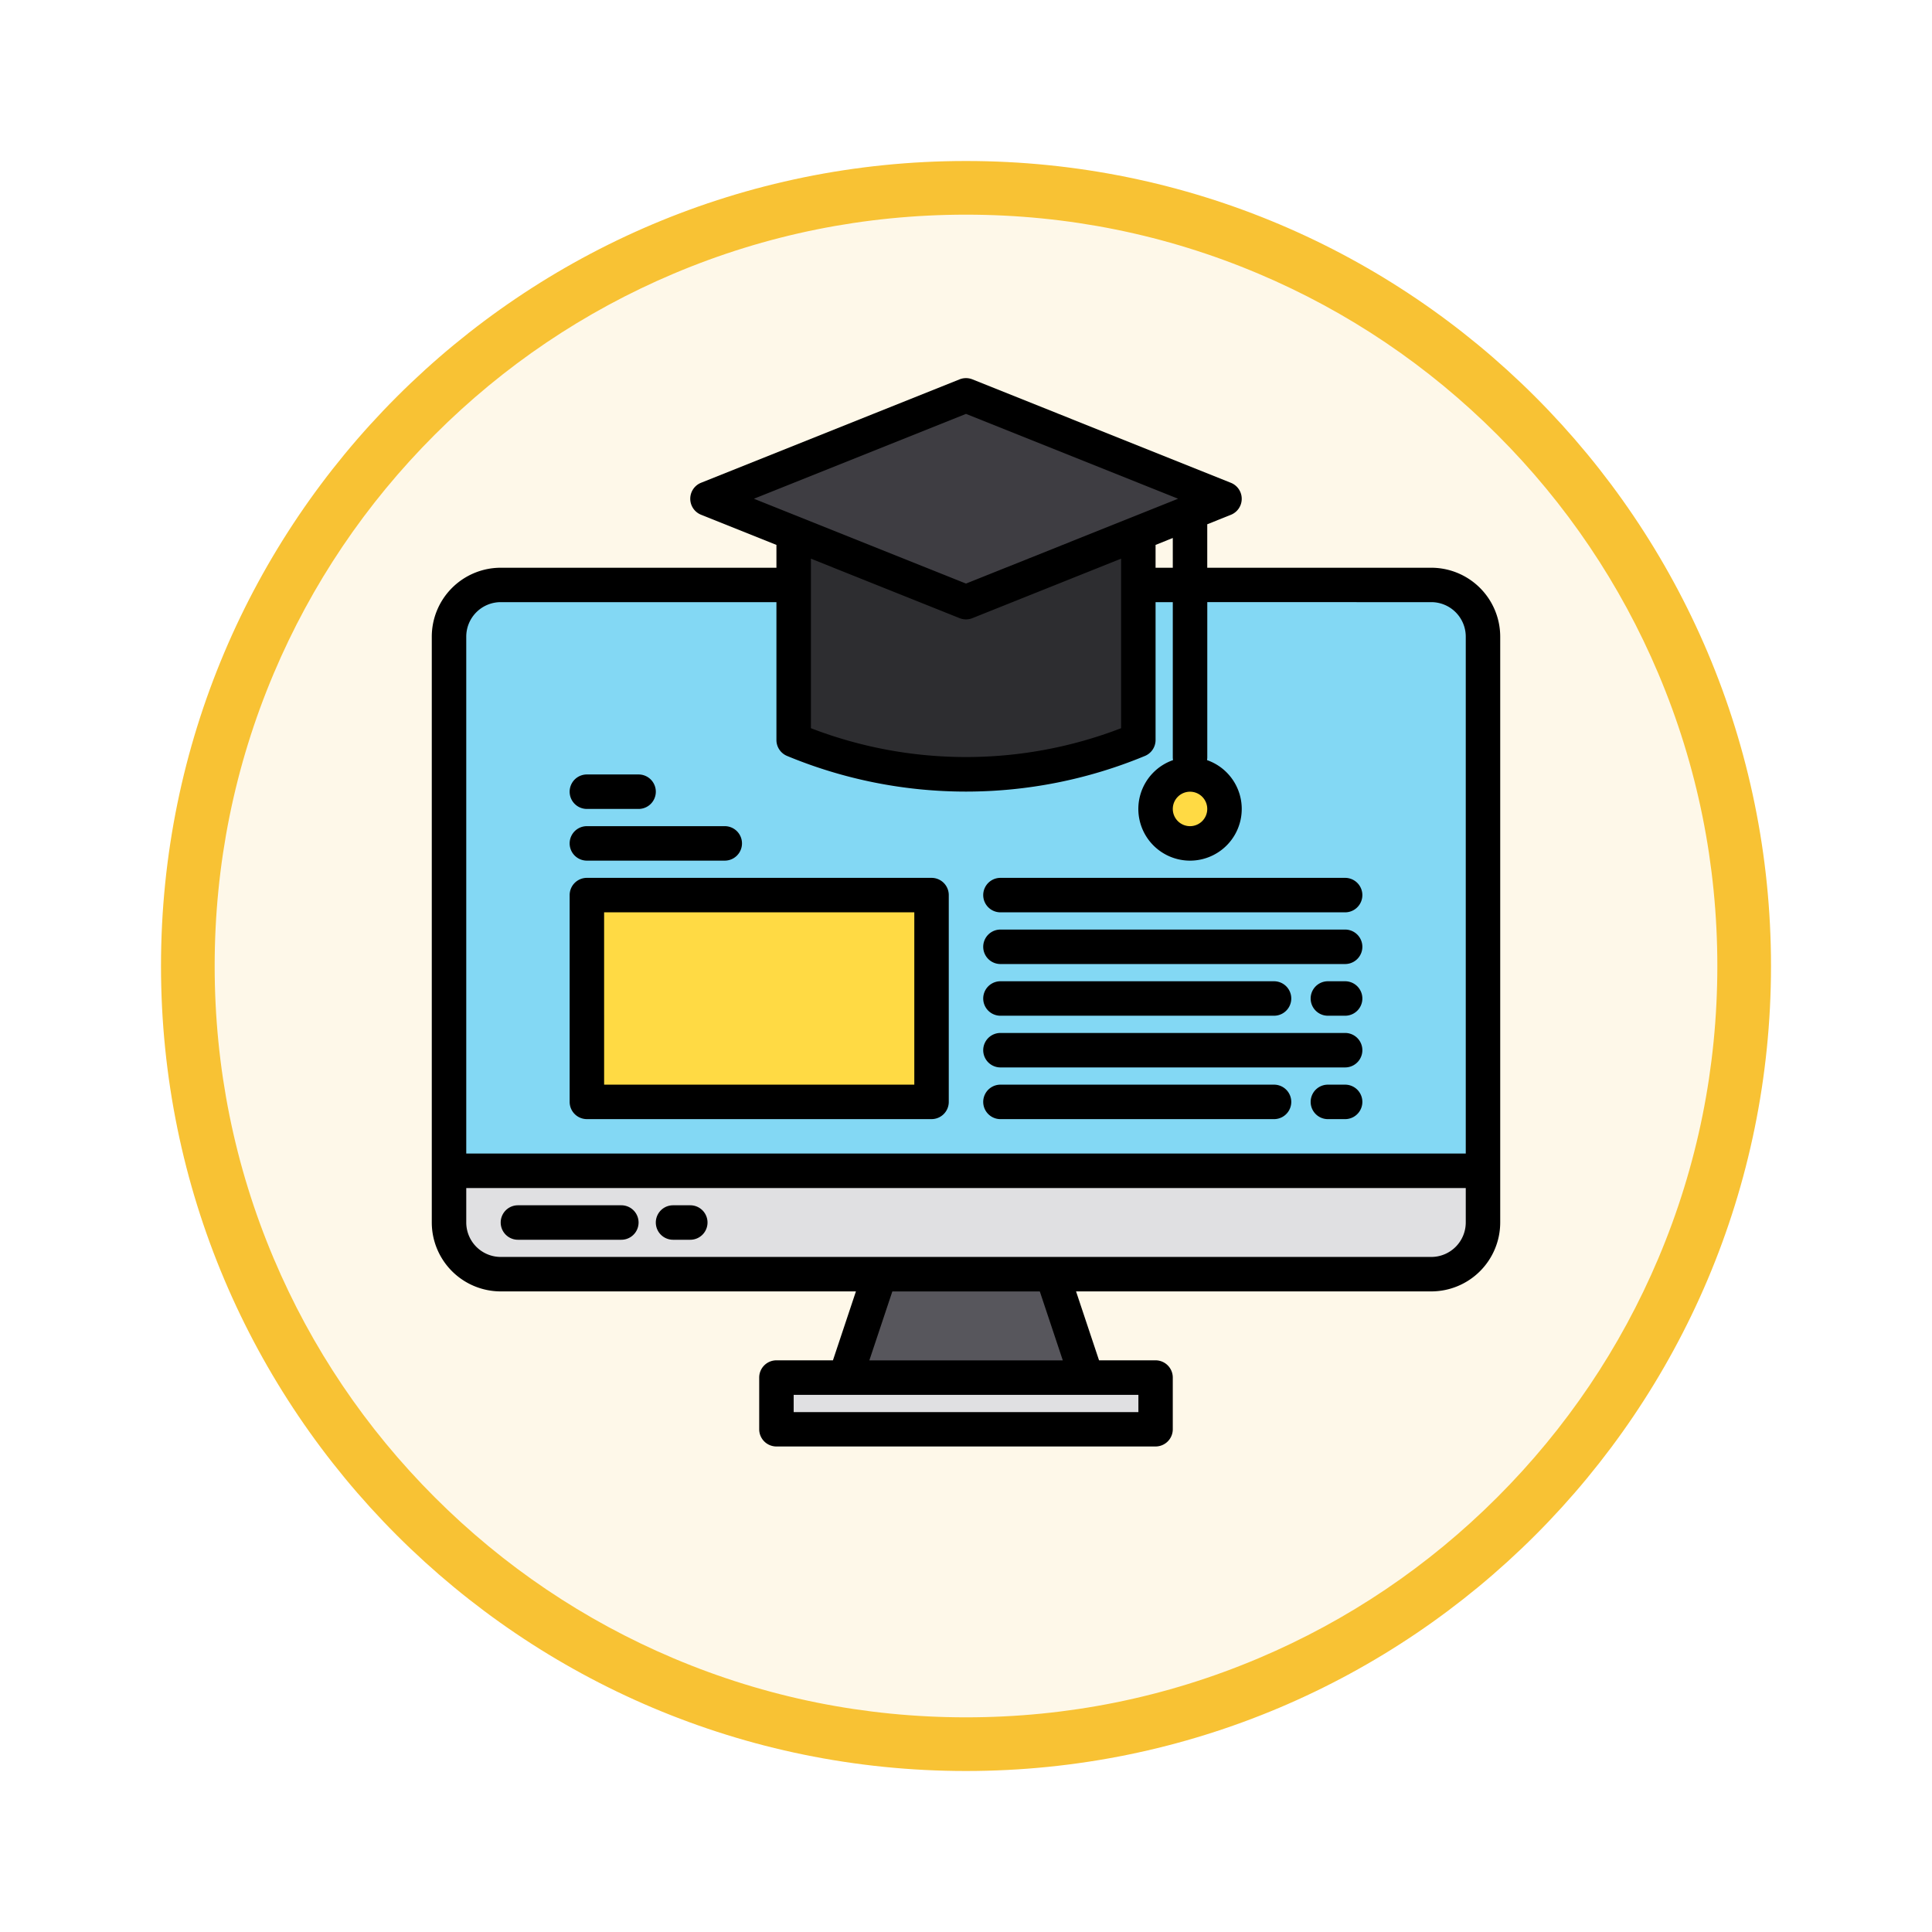 <svg xmlns="http://www.w3.org/2000/svg" xmlns:xlink="http://www.w3.org/1999/xlink" width="108" height="108" viewBox="0 0 108 108">
  <defs>
    <filter id="Trazado_904820" x="0" y="0" width="108" height="108" filterUnits="userSpaceOnUse">
      <feOffset dy="3" input="SourceAlpha"/>
      <feGaussianBlur stdDeviation="3" result="blur"/>
      <feFlood flood-opacity="0.161"/>
      <feComposite operator="in" in2="blur"/>
      <feComposite in="SourceGraphic"/>
    </filter>
  </defs>
  <g id="Grupo_1210059" data-name="Grupo 1210059" transform="translate(-195 -1693.5)">
    <g id="Grupo_1209299" data-name="Grupo 1209299" transform="translate(1 -3099.555)">
      <g id="Grupo_1208067" data-name="Grupo 1208067" transform="translate(203 4797.713)">
        <g id="Grupo_1206630" data-name="Grupo 1206630" transform="translate(0 1.342)">
          <g id="Grupo_1185091" data-name="Grupo 1185091" transform="translate(0 0)">
            <g id="Grupo_1179560" data-name="Grupo 1179560">
              <g id="Grupo_1173787" data-name="Grupo 1173787" transform="translate(0)">
                <g id="Grupo_1171910" data-name="Grupo 1171910">
                  <g id="Grupo_1167341" data-name="Grupo 1167341">
                    <g id="Grupo_1166792" data-name="Grupo 1166792">
                      <g transform="matrix(1, 0, 0, 1, -9, -6)" filter="url(#Trazado_904820)">
                        <g id="Trazado_904820-2" data-name="Trazado 904820" transform="translate(9 6)" fill="#fef8e9">
                          <path d="M 45 88.5 C 39.127 88.5 33.43 87.35 28.068 85.082 C 22.889 82.891 18.236 79.755 14.241 75.759 C 10.245 71.764 7.109 67.112 4.918 61.932 C 2.65 56.57 1.5 50.873 1.5 45 C 1.5 39.127 2.65 33.43 4.918 28.068 C 7.109 22.889 10.245 18.236 14.241 14.241 C 18.236 10.245 22.889 7.109 28.068 4.918 C 33.43 2.65 39.127 1.5 45 1.5 C 50.873 1.5 56.57 2.65 61.932 4.918 C 67.111 7.109 71.764 10.245 75.759 14.241 C 79.755 18.236 82.891 22.889 85.082 28.068 C 87.35 33.43 88.5 39.127 88.5 45 C 88.5 50.873 87.35 56.57 85.082 61.932 C 82.891 67.112 79.755 71.764 75.759 75.759 C 71.764 79.755 67.111 82.891 61.932 85.082 C 56.57 87.35 50.873 88.5 45 88.5 Z" stroke="none"/>
                          <path d="M 45 3 C 39.329 3 33.829 4.11 28.653 6.299 C 23.652 8.415 19.16 11.443 15.302 15.302 C 11.443 19.16 8.415 23.652 6.299 28.653 C 4.11 33.829 3 39.329 3 45 C 3 50.671 4.11 56.171 6.299 61.347 C 8.415 66.348 11.443 70.84 15.302 74.699 C 19.16 78.557 23.652 81.585 28.653 83.701 C 33.829 85.89 39.329 87 45 87 C 50.671 87 56.171 85.89 61.347 83.701 C 66.348 81.585 70.84 78.557 74.698 74.699 C 78.557 70.84 81.585 66.348 83.701 61.347 C 85.89 56.171 87 50.671 87 45 C 87 39.329 85.89 33.829 83.701 28.653 C 81.585 23.652 78.557 19.16 74.698 15.302 C 70.84 11.443 66.348 8.415 61.347 6.299 C 56.171 4.11 50.671 3 45 3 M 45 0 C 69.853 0 90 20.147 90 45 C 90 69.853 69.853 90 45 90 C 20.147 90 -7.62939453125e-06 69.853 -7.62939453125e-06 45 C -7.62939453125e-06 20.147 20.147 0 45 0 Z" stroke="none" fill="#f8c234"/>
                        </g>
                      </g>
                    </g>
                  </g>
                </g>
              </g>
            </g>
          </g>
        </g>
      </g>
    </g>
    <g id="aprendizaje-electronico" transform="translate(211.137 1706.637)">
      <g id="Grupo_1210057" data-name="Grupo 1210057" transform="translate(8.963 8.963)">
        <g id="Grupo_1210056" data-name="Grupo 1210056" transform="translate(0 0)">
          <path id="Trazado_1078507" data-name="Trazado 1078507" d="M73.8,106.89v29.863H16V106.89A2.891,2.891,0,0,1,18.89,104H70.909a2.891,2.891,0,0,1,2.89,2.89Z" transform="translate(-16 -93.404)" fill="#83d8f4"/>
          <path id="Trazado_1078508" data-name="Trazado 1078508" d="M73.8,376v2.89a2.891,2.891,0,0,1-2.89,2.89H18.89A2.891,2.891,0,0,1,16,378.89V376Z" transform="translate(-16 -332.651)" fill="#e0e0e2"/>
          <path id="Trazado_1078509" data-name="Trazado 1078509" d="M213.486,429.78H200l1.927-5.78h9.633Z" transform="translate(-177.844 -374.871)" fill="#57565c"/>
          <path id="Trazado_1078510" data-name="Trazado 1078510" d="M168,472h21.193v2.89H168Z" transform="translate(-149.697 -417.091)" fill="#e0e0e2"/>
          <path id="Trazado_1078511" data-name="Trazado 1078511" d="M195.266,80V91.56a25.046,25.046,0,0,1-19.266,0V80" transform="translate(-156.734 -72.293)" fill="#2d2d30"/>
          <circle id="Elipse_12565" data-name="Elipse 12565" cx="1.791" cy="1.791" r="1.791" transform="translate(39.325 21.419)" fill="#ffda44"/>
          <path id="Trazado_1078512" data-name="Trazado 1078512" d="M150.45,27.56,136,21.78,150.45,16l14.45,5.78Z" transform="translate(-121.55 -16)" fill="#3e3d42"/>
        </g>
        <path id="Trazado_1078513" data-name="Trazado 1078513" d="M80,248H99.266v11.56H80Z" transform="translate(-72.293 -220.064)" fill="#ffda44"/>
      </g>
      <g id="Grupo_1210058" data-name="Grupo 1210058" transform="translate(8 8)">
        <path id="Trazado_1078514" data-name="Trazado 1078514" d="M63.872,18.6H51.349v-2.43l1.321-.529a.963.963,0,0,0,0-1.789L38.22,8.069a.966.966,0,0,0-.715,0l-14.45,5.78a.963.963,0,0,0,0,1.789l4.211,1.685V18.6H11.853A3.857,3.857,0,0,0,8,22.45V55.2a3.857,3.857,0,0,0,3.853,3.853H31.71l-1.285,3.853H27.266a.963.963,0,0,0-.963.963v2.89a.963.963,0,0,0,.963.963H48.459a.963.963,0,0,0,.963-.963v-2.89a.963.963,0,0,0-.963-.963H45.3l-1.285-3.853H63.872A3.857,3.857,0,0,0,67.726,55.2V22.45A3.857,3.857,0,0,0,63.872,18.6ZM51.349,32.083a.963.963,0,1,1-.963-.963A.963.963,0,0,1,51.349,32.083ZM26.007,14.743,37.863,10l11.856,4.742L37.863,19.485Zm23.416,2.194V18.6h-.963V17.323Zm-2.89,1.156V27.57a24.12,24.12,0,0,1-17.34,0V18.093l8.312,3.325a.966.966,0,0,0,.715,0ZM47.5,64.836V65.8H28.23v-.963Zm-15.04-1.927,1.285-3.853h8.244l1.285,3.853ZM65.8,55.2a1.929,1.929,0,0,1-1.927,1.927H11.853A1.929,1.929,0,0,1,9.927,55.2V53.276H65.8Zm0-3.853H9.927V22.45a1.929,1.929,0,0,1,1.927-1.927H27.266V28.23a.964.964,0,0,0,.606.895,26.1,26.1,0,0,0,19.982,0,.964.964,0,0,0,.606-.895V20.523h.963v8.67a1.018,1.018,0,0,0,.014.161,2.89,2.89,0,1,0,1.9,0,1.018,1.018,0,0,0,.014-.161v-8.67H63.872A1.929,1.929,0,0,1,65.8,22.45Z" transform="translate(-8 -8)"/>
        <path id="Trazado_1078515" data-name="Trazado 1078515" d="M46.743,392h-5.78a.963.963,0,0,0,0,1.927h5.78a.963.963,0,0,0,0-1.927Z" transform="translate(-36.147 -345.761)"/>
        <path id="Trazado_1078516" data-name="Trazado 1078516" d="M113.927,392h-.963a.963.963,0,0,0,0,1.927h.963a.963.963,0,0,0,0-1.927Z" transform="translate(-99.477 -345.761)"/>
        <path id="Trazado_1078517" data-name="Trazado 1078517" d="M72.963,253.486H92.23a.963.963,0,0,0,.963-.963v-11.56A.963.963,0,0,0,92.23,240H72.963a.963.963,0,0,0-.963.963v11.56A.963.963,0,0,0,72.963,253.486Zm.963-11.56h17.34v9.633H73.927Z" transform="translate(-64.293 -212.064)"/>
        <path id="Trazado_1078518" data-name="Trazado 1078518" d="M72.963,217.927H80.67a.963.963,0,0,0,0-1.927H72.963a.963.963,0,0,0,0,1.927Z" transform="translate(-64.293 -190.954)"/>
        <path id="Trazado_1078519" data-name="Trazado 1078519" d="M72.963,193.927h2.89a.963.963,0,1,0,0-1.927h-2.89a.963.963,0,1,0,0,1.927Z" transform="translate(-64.293 -169.844)"/>
        <path id="Trazado_1078520" data-name="Trazado 1078520" d="M264.963,241.927H284.23a.963.963,0,0,0,0-1.927H264.963a.963.963,0,0,0,0,1.927Z" transform="translate(-233.174 -212.064)"/>
        <path id="Trazado_1078521" data-name="Trazado 1078521" d="M264.963,265.927H284.23a.963.963,0,0,0,0-1.927H264.963a.963.963,0,0,0,0,1.927Z" transform="translate(-233.174 -233.174)"/>
        <path id="Trazado_1078522" data-name="Trazado 1078522" d="M264.963,289.927h15.293a.963.963,0,0,0,0-1.927H264.963a.963.963,0,0,0,0,1.927Z" transform="translate(-233.174 -254.284)"/>
        <path id="Trazado_1078523" data-name="Trazado 1078523" d="M417.927,288h-.963a.963.963,0,0,0,0,1.927h.963a.963.963,0,0,0,0-1.927Z" transform="translate(-366.871 -254.284)"/>
        <path id="Trazado_1078524" data-name="Trazado 1078524" d="M264.963,313.927H284.23a.963.963,0,0,0,0-1.927H264.963a.963.963,0,0,0,0,1.927Z" transform="translate(-233.174 -275.394)"/>
        <path id="Trazado_1078525" data-name="Trazado 1078525" d="M264.963,337.927h15.293a.963.963,0,0,0,0-1.927H264.963a.963.963,0,1,0,0,1.927Z" transform="translate(-233.174 -296.504)"/>
        <path id="Trazado_1078526" data-name="Trazado 1078526" d="M417.927,336h-.963a.963.963,0,1,0,0,1.927h.963a.963.963,0,0,0,0-1.927Z" transform="translate(-366.871 -296.504)"/>
      </g>
    </g>
  </g>
</svg>
